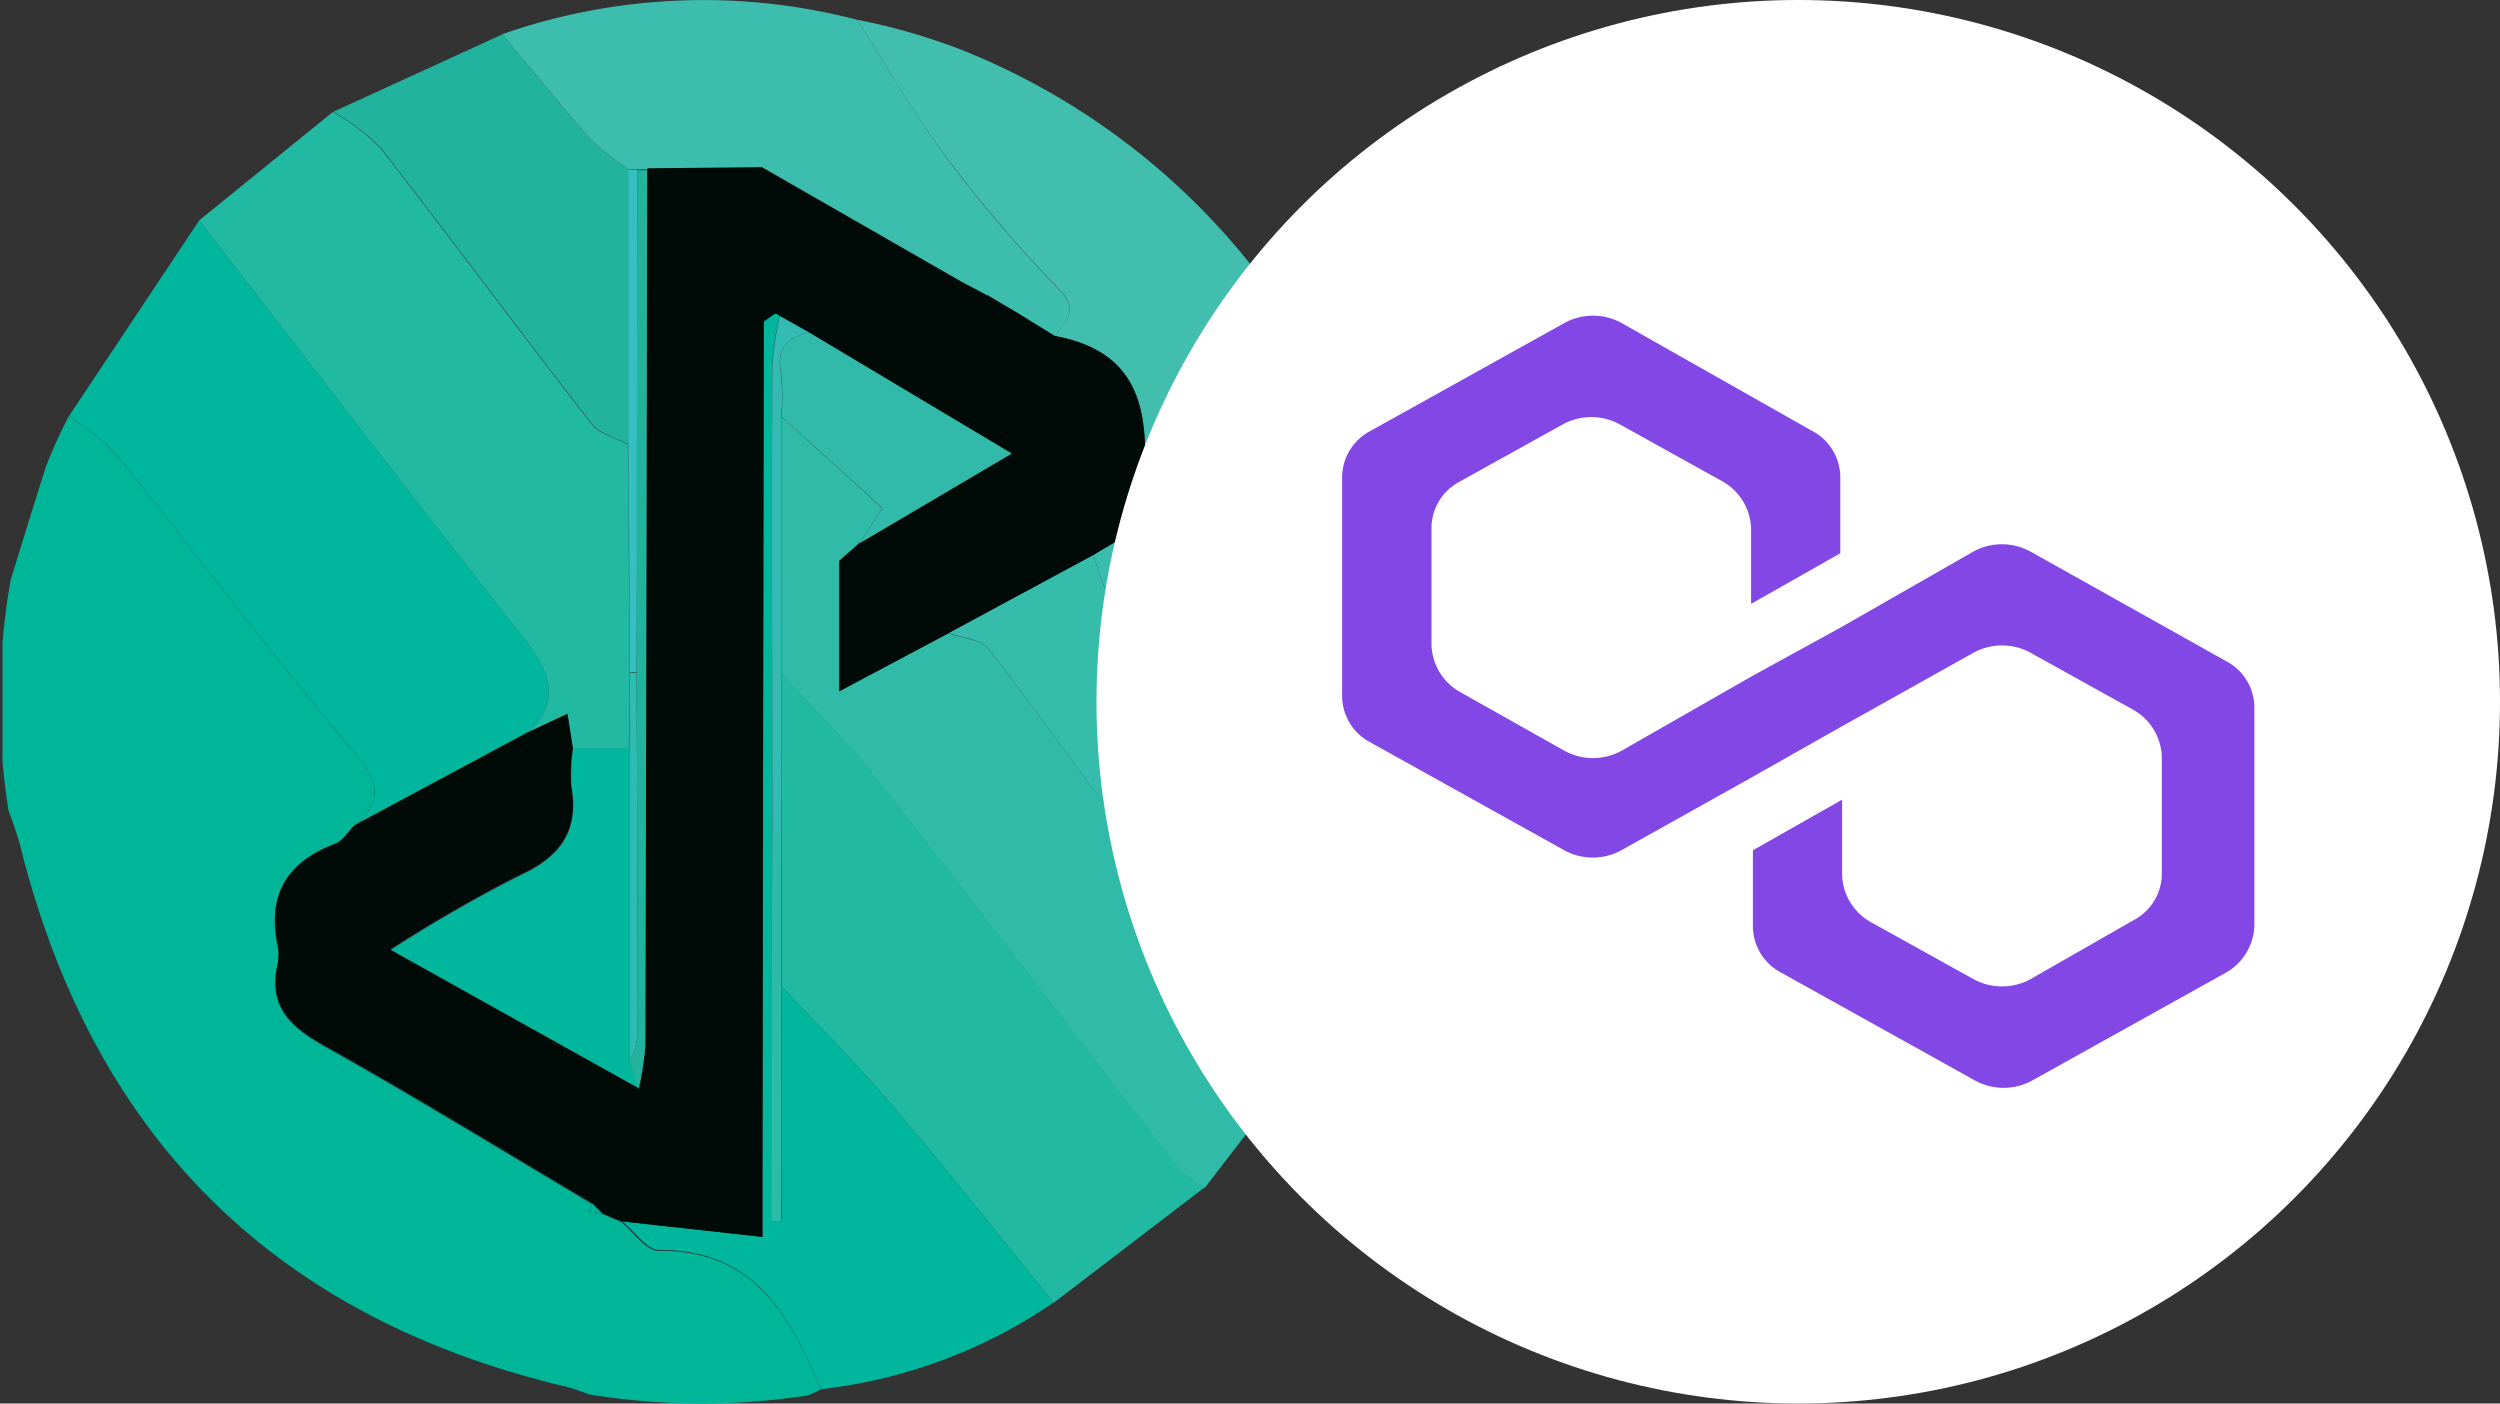 <svg xmlns="http://www.w3.org/2000/svg" xmlns:xlink="http://www.w3.org/1999/xlink" width="114" height="64" viewBox="0 0 114 64">
  <rect x="0" y="0" width="114" height="64" fill="#333333" stroke="none"/>
  <defs>
    <style>
      .cls-1 {
        fill: #fff;
      }

      .cls-2 {
        clip-path: url(#clip-path);
      }

      .cls-3 {
        fill: #00b698;
      }

      .cls-4 {
        fill: #67c5ae;
      }

      .cls-5 {
        fill: #42beaf;
      }

      .cls-6 {
        fill: #00b79d;
      }

      .cls-7 {
        fill: #2fbba7;
      }

      .cls-8 {
        fill: #21b9a2;
      }

      .cls-9 {
        fill: #22b9a3;
      }

      .cls-10 {
        fill: #3dbdad;
      }

      .cls-11 {
        fill: #35bcab;
      }

      .cls-12 {
        fill: #22b39f;
      }

      .cls-13 {
        fill: #3abdac;
      }

      .cls-14 {
        fill: #000b07;
      }

      .cls-15 {
        fill: #31baaa;
      }

      .cls-16 {
        fill: #33bbb3;
      }

      .cls-17 {
        fill: #00b69c;
      }

      .cls-18 {
        fill: #35bfc0;
      }

      .cls-19 {
        fill: #2cbcb3;
      }

      .cls-20 {
        fill: #2bbba8;
      }

      .cls-21 {
        clip-path: url(#clip-path-2);
      }

      .cls-22 {
        fill: #8247e5;
      }
    </style>
    <clipPath id="clip-path">
      <circle id="Ellipse_1876" data-name="Ellipse 1876" class="cls-1" cx="32" cy="32" r="32" transform="translate(-21963 -23193)"/>
    </clipPath>
    <clipPath id="clip-path-2">
      <circle id="Ellipse_1877" data-name="Ellipse 1877" class="cls-1" cx="32" cy="32" r="32" transform="translate(-21913 -21653)"/>
    </clipPath>
  </defs>
  <g id="Group_907" data-name="Group 907" transform="translate(21963 23193)">
    <g id="Mask_Group_287" data-name="Mask Group 287" class="cls-2">
      <g id="vRcvMC.tif" transform="translate(-21962.885 -23192.988)">
        <path id="Path_22682" data-name="Path 22682" class="cls-3" d="M323.18,196.135l-1.372.64h-8.228a14.568,14.568,0,0,0-1.921-.745c-13.434-3.149-21.727-11.46-25.025-24.829a20.442,20.442,0,0,0-.771-2.13v-8.647c.658-2.126,1.307-4.264,1.982-6.377a22.347,22.347,0,0,1,1.037-2.287,11.821,11.821,0,0,1,2.1,1.651c3.611,4.487,7.057,9.117,10.79,13.5,1.2,1.407,1.564,2.291.131,3.533-.3.287-.54.714-.893.849-2.178.823-3.088,2.3-2.614,4.6a2.087,2.087,0,0,1,0,.871c-.436,1.969.636,2.884,2.217,3.768,4.095,2.3,8.1,4.757,12.136,7.152l-.166.331.592.091h-.026l.937.4h0c.562.462,1.124,1.307,1.686,1.307C320.161,189.762,321.777,192.8,323.18,196.135Z" transform="translate(-285.863 -132.786)"/>
        <path id="Path_22683" data-name="Path 22683" class="cls-4" d="M285.863,163.021Z" transform="translate(-285.863 -132.786)"/>
        <path id="Path_22684" data-name="Path 22684" class="cls-5" d="M324.835,133.675c12.889,2.5,23.583,14.248,24.707,27.251.2,2.269,0,4.569,0,6.856a7.7,7.7,0,0,1-1.869-1.307c-2.648-3.363-5.184-6.813-7.841-10.171a6.25,6.25,0,0,0-1.925-1.089c.209-3.258.139-6.355-4.051-7.113.436-.662,1.15-1.141.213-2.117A62.729,62.729,0,0,1,328.943,140C327.436,138,326.19,135.792,324.835,133.675Z" transform="translate(-285.863 -132.786)"/>
        <path id="Path_22685" data-name="Path 22685" class="cls-6" d="M301.906,170.443c1.433-1.241,1.067-2.126-.131-3.533-3.733-4.382-7.179-9.012-10.79-13.5a11.821,11.821,0,0,0-2.1-1.651l5.946-8.93c4.892,6.312,9.753,12.632,14.693,18.909,1.211,1.533,1.969,2.9.24,4.5Z" transform="translate(-285.863 -132.786)"/>
        <path id="Path_22686" data-name="Path 22686" class="cls-7" d="M345.378,180.837l-4.687,6.1a5.376,5.376,0,0,1-1.2-.871c-4.6-5.924-9.147-11.887-13.791-17.79-1.329-1.69-2.879-3.21-4.325-4.792V151.77l4.6,4.173-1.024,1.6-.1-.048.109.031-.932.823v5.946l4.97-2.64c.623.227,1.494.27,1.838.719,2.875,3.733,5.593,7.588,8.485,11.325C341.231,176.15,343.348,178.458,345.378,180.837Z" transform="translate(-285.863 -132.786)"/>
        <path id="Path_22687" data-name="Path 22687" class="cls-8" d="M309.759,166.236c1.742-1.6.971-2.962-.24-4.5-4.94-6.268-9.8-12.6-14.693-18.909l6.1-4.948a10.49,10.49,0,0,1,2.143,1.62c3.245,4.173,6.39,8.42,9.631,12.593.37.479,1.133.653,1.716.967q0,5.192.035,10.38l-.026,3.485h-2.566l-.24-1.551Z" transform="translate(-285.863 -132.786)"/>
        <path id="Path_22688" data-name="Path 22688" class="cls-9" d="M321.377,163.452c1.446,1.6,3,3.119,4.325,4.792,4.635,5.9,9.187,11.866,13.791,17.79a5.377,5.377,0,0,0,1.2.871l-6.9,5.279c-2.422-2.979-4.792-5.994-7.287-8.917-1.625-1.912-3.411-3.689-5.123-5.532V170.8Q321.377,167.133,321.377,163.452Z" transform="translate(-285.863 -132.786)"/>
        <path id="Path_22689" data-name="Path 22689" class="cls-6" d="M321.377,177.722c1.712,1.843,3.485,3.62,5.123,5.532,2.487,2.923,4.866,5.937,7.287,8.917a23.416,23.416,0,0,1-10.607,3.951c-1.4-3.337-3.019-6.373-7.379-6.351-.562,0-1.124-.871-1.686-1.307l6.4.706V186.12q.026-19.349.061-38.694l.514-.366a.292.292,0,0,1,.2.113,16.119,16.119,0,0,0-.34,2.3v38.99h.436Z" transform="translate(-285.863 -132.786)"/>
        <path id="Path_22690" data-name="Path 22690" class="cls-10" d="M324.835,133.675c1.355,2.117,2.614,4.321,4.1,6.334A62.729,62.729,0,0,0,334.065,146c.937.976.222,1.455-.213,2.117l-1.742-1.072-1.329-.784.113-.03-.109.044-1.189-.627-9.108-5.227-5.179.052-.052.026h-.832a12.4,12.4,0,0,1-1.742-1.372c-1.385-1.564-2.7-3.2-4.038-4.792a27.8,27.8,0,0,1,16.191-.658Z" transform="translate(-285.863 -132.786)"/>
        <path id="Path_22691" data-name="Path 22691" class="cls-11" d="M345.378,180.837c-2.03-2.378-4.147-4.687-6.063-7.157-2.892-3.72-5.61-7.575-8.485-11.325-.344-.436-1.215-.492-1.838-.719l6.612-3.568a19.128,19.128,0,0,0,1.816,4.212c3.358,4.5,6.9,8.869,10.376,13.286Z" transform="translate(-285.863 -132.786)"/>
        <path id="Path_22692" data-name="Path 22692" class="cls-12" d="M308.657,134.341c1.342,1.607,2.653,3.241,4.038,4.792a12.4,12.4,0,0,0,1.742,1.372V153.05c-.584-.314-1.346-.488-1.716-.967-3.241-4.173-6.386-8.42-9.631-12.593a10.49,10.49,0,0,0-2.143-1.62Z" transform="translate(-285.863 -132.786)"/>
        <path id="Path_22693" data-name="Path 22693" class="cls-13" d="M347.8,175.583c-3.485-4.417-7.017-8.786-10.376-13.286a20.217,20.217,0,0,1-1.816-4.212c1.08-.7,2.474-1.15,2.3-2.857.653.357,1.5.553,1.925,1.089,2.657,3.358,5.192,6.808,7.841,10.171a7.808,7.808,0,0,0,1.869,1.307Q348.671,171.685,347.8,175.583Z" transform="translate(-285.863 -132.786)"/>
        <path id="Path_22694" data-name="Path 22694" class="cls-14" d="M337.9,155.228c.174,1.708-1.22,2.156-2.3,2.857l-6.612,3.568-4.97,2.64v-5.946l.932-.823-.109-.03.1.048,6.939-4.086-9.23-5.515-1.359-.758a.314.314,0,0,0-.2-.113l-.514.366q-.035,19.345-.061,38.694v3.049l-6.4-.706h0l-.937-.4h.026l-.436-.436c-4.038-2.4-8.041-4.857-12.136-7.152-1.581-.871-2.666-1.8-2.217-3.768a2.087,2.087,0,0,0,0-.871c-.483-2.3.436-3.777,2.614-4.6.353-.135.6-.562.893-.849l7.841-4.208,1.864-.871c.087.579.166,1.063.24,1.551a7.892,7.892,0,0,0-.078,1.716c.37,2.1-.54,3.263-2.439,4.121a66.732,66.732,0,0,0-5.8,3.345l11.325,6.32a13.366,13.366,0,0,0,.3-1.969q.057-19.968.083-39.927l.052-.026,5.179-.052,9.108,5.227,1.189.627.109-.044-.113.031,1.329.784,1.742,1.072C338.042,148.873,338.112,151.97,337.9,155.228Z" transform="translate(-285.863 -132.786)"/>
        <path id="Path_22695" data-name="Path 22695" class="cls-6" d="M312.756,187.667l.436.436-.592-.091Z" transform="translate(-285.863 -132.786)"/>
        <path id="Path_22696" data-name="Path 22696" class="cls-6" d="M313.161,188.072l.937.4Z" transform="translate(-285.863 -132.786)"/>
        <path id="Path_22697" data-name="Path 22697" class="cls-15" d="M322.653,147.941l9.23,5.515-6.93,4.086,1.032-1.607-4.6-4.164a11.488,11.488,0,0,0-.026-2.087C321.146,148.564,321.729,148.154,322.653,147.941Z" transform="translate(-285.863 -132.786)"/>
        <path id="Path_22698" data-name="Path 22698" class="cls-16" d="M322.653,147.941c-.923.213-1.507.623-1.307,1.742a11.488,11.488,0,0,1,.026,2.087V170.8h-.409c0-7.109-.026-14.213,0-21.318a16.128,16.128,0,0,1,.34-2.3Z" transform="translate(-285.863 -132.786)"/>
        <path id="Path_22699" data-name="Path 22699" class="cls-15" d="M324.953,157.524l-.932.823Z" transform="translate(-285.863 -132.786)"/>
        <path id="Path_22700" data-name="Path 22700" class="cls-17" d="M314.891,182.409l-11.325-6.32a65.933,65.933,0,0,1,5.8-3.345c1.912-.862,2.81-2.021,2.439-4.121a7.892,7.892,0,0,1,.078-1.716h2.566v14.274Z" transform="translate(-285.863 -132.786)"/>
        <path id="Path_22701" data-name="Path 22701" class="cls-18" d="M314.42,153.063V140.518h.4q0,11.447-.044,22.9a2.664,2.664,0,0,1-.322,0Q314.442,158.255,314.42,153.063Z" transform="translate(-285.863 -132.786)"/>
        <path id="Path_22702" data-name="Path 22702" class="cls-19" d="M314.455,163.443a2.669,2.669,0,0,0,.322,0c.022,5.532.052,11.064.048,16.6a4.128,4.128,0,0,1-.379,1.172V166.937Z" transform="translate(-285.863 -132.786)"/>
        <path id="Path_22703" data-name="Path 22703" class="cls-20" d="M320.958,170.8h.409v17.668h-.436Z" transform="translate(-285.863 -132.786)"/>
        <path id="Path_22704" data-name="Path 22704" class="cls-16" d="M320.6,147.435l.514-.366Z" transform="translate(-285.863 -132.786)"/>
        <path id="Path_22705" data-name="Path 22705" class="cls-12" d="M314.446,181.207a4.129,4.129,0,0,0,.379-1.172c0-5.532-.026-11.064-.048-16.6q0-11.447.044-22.9h.436q-.031,19.959-.083,39.926a13.37,13.37,0,0,1-.3,1.969Z" transform="translate(-285.863 -132.786)"/>
        <path id="Path_22706" data-name="Path 22706" class="cls-12" d="M320.505,140.435l-5.179.052Z" transform="translate(-285.863 -132.786)"/>
        <path id="Path_22707" data-name="Path 22707" class="cls-5" d="M332.127,147.043l-1.329-.784Z" transform="translate(-285.863 -132.786)"/>
        <path id="Path_22708" data-name="Path 22708" class="cls-5" d="M330.8,146.272l-1.189-.627Z" transform="translate(-285.863 -132.786)"/>
      </g>
    </g>
    <g id="Mask_Group_192" data-name="Mask Group 192" class="cls-21" transform="translate(0 -1540)">
      <g id="matic-token-inverted-icon" transform="translate(-21913 -21653)">
        <circle id="Ellipse_2039" data-name="Ellipse 2039" class="cls-1" cx="32" cy="32" r="32"/>
        <path id="Path_19727" data-name="Path 19727" class="cls-22" d="M42.592,25.153a2.708,2.708,0,0,0-2.61,0L34,28.577l-4.068,2.233-5.987,3.423a2.708,2.708,0,0,1-2.61,0l-4.759-2.679a2.554,2.554,0,0,1-1.3-2.158V24.112a2.4,2.4,0,0,1,1.3-2.158l4.682-2.6a2.708,2.708,0,0,1,2.61,0l4.682,2.6a2.554,2.554,0,0,1,1.3,2.158v3.423l4.068-2.307V21.8a2.4,2.4,0,0,0-1.3-2.158l-8.673-4.912a2.708,2.708,0,0,0-2.61,0L12.5,19.646A2.4,2.4,0,0,0,11.2,21.8v9.9a2.4,2.4,0,0,0,1.3,2.158l8.827,4.912a2.708,2.708,0,0,0,2.61,0l5.987-3.349L34,33.116l5.987-3.349a2.708,2.708,0,0,1,2.61,0l4.682,2.6a2.554,2.554,0,0,1,1.3,2.158v5.284a2.4,2.4,0,0,1-1.3,2.158l-4.682,2.679a2.708,2.708,0,0,1-2.61,0l-4.682-2.6A2.554,2.554,0,0,1,34,39.888V36.465l-4.068,2.307V42.2a2.4,2.4,0,0,0,1.3,2.158l8.827,4.912a2.708,2.708,0,0,0,2.61,0L51.5,44.354A2.554,2.554,0,0,0,52.8,42.2V32.3a2.4,2.4,0,0,0-1.3-2.158Z"/>
      </g>
    </g>
  </g>
</svg>
